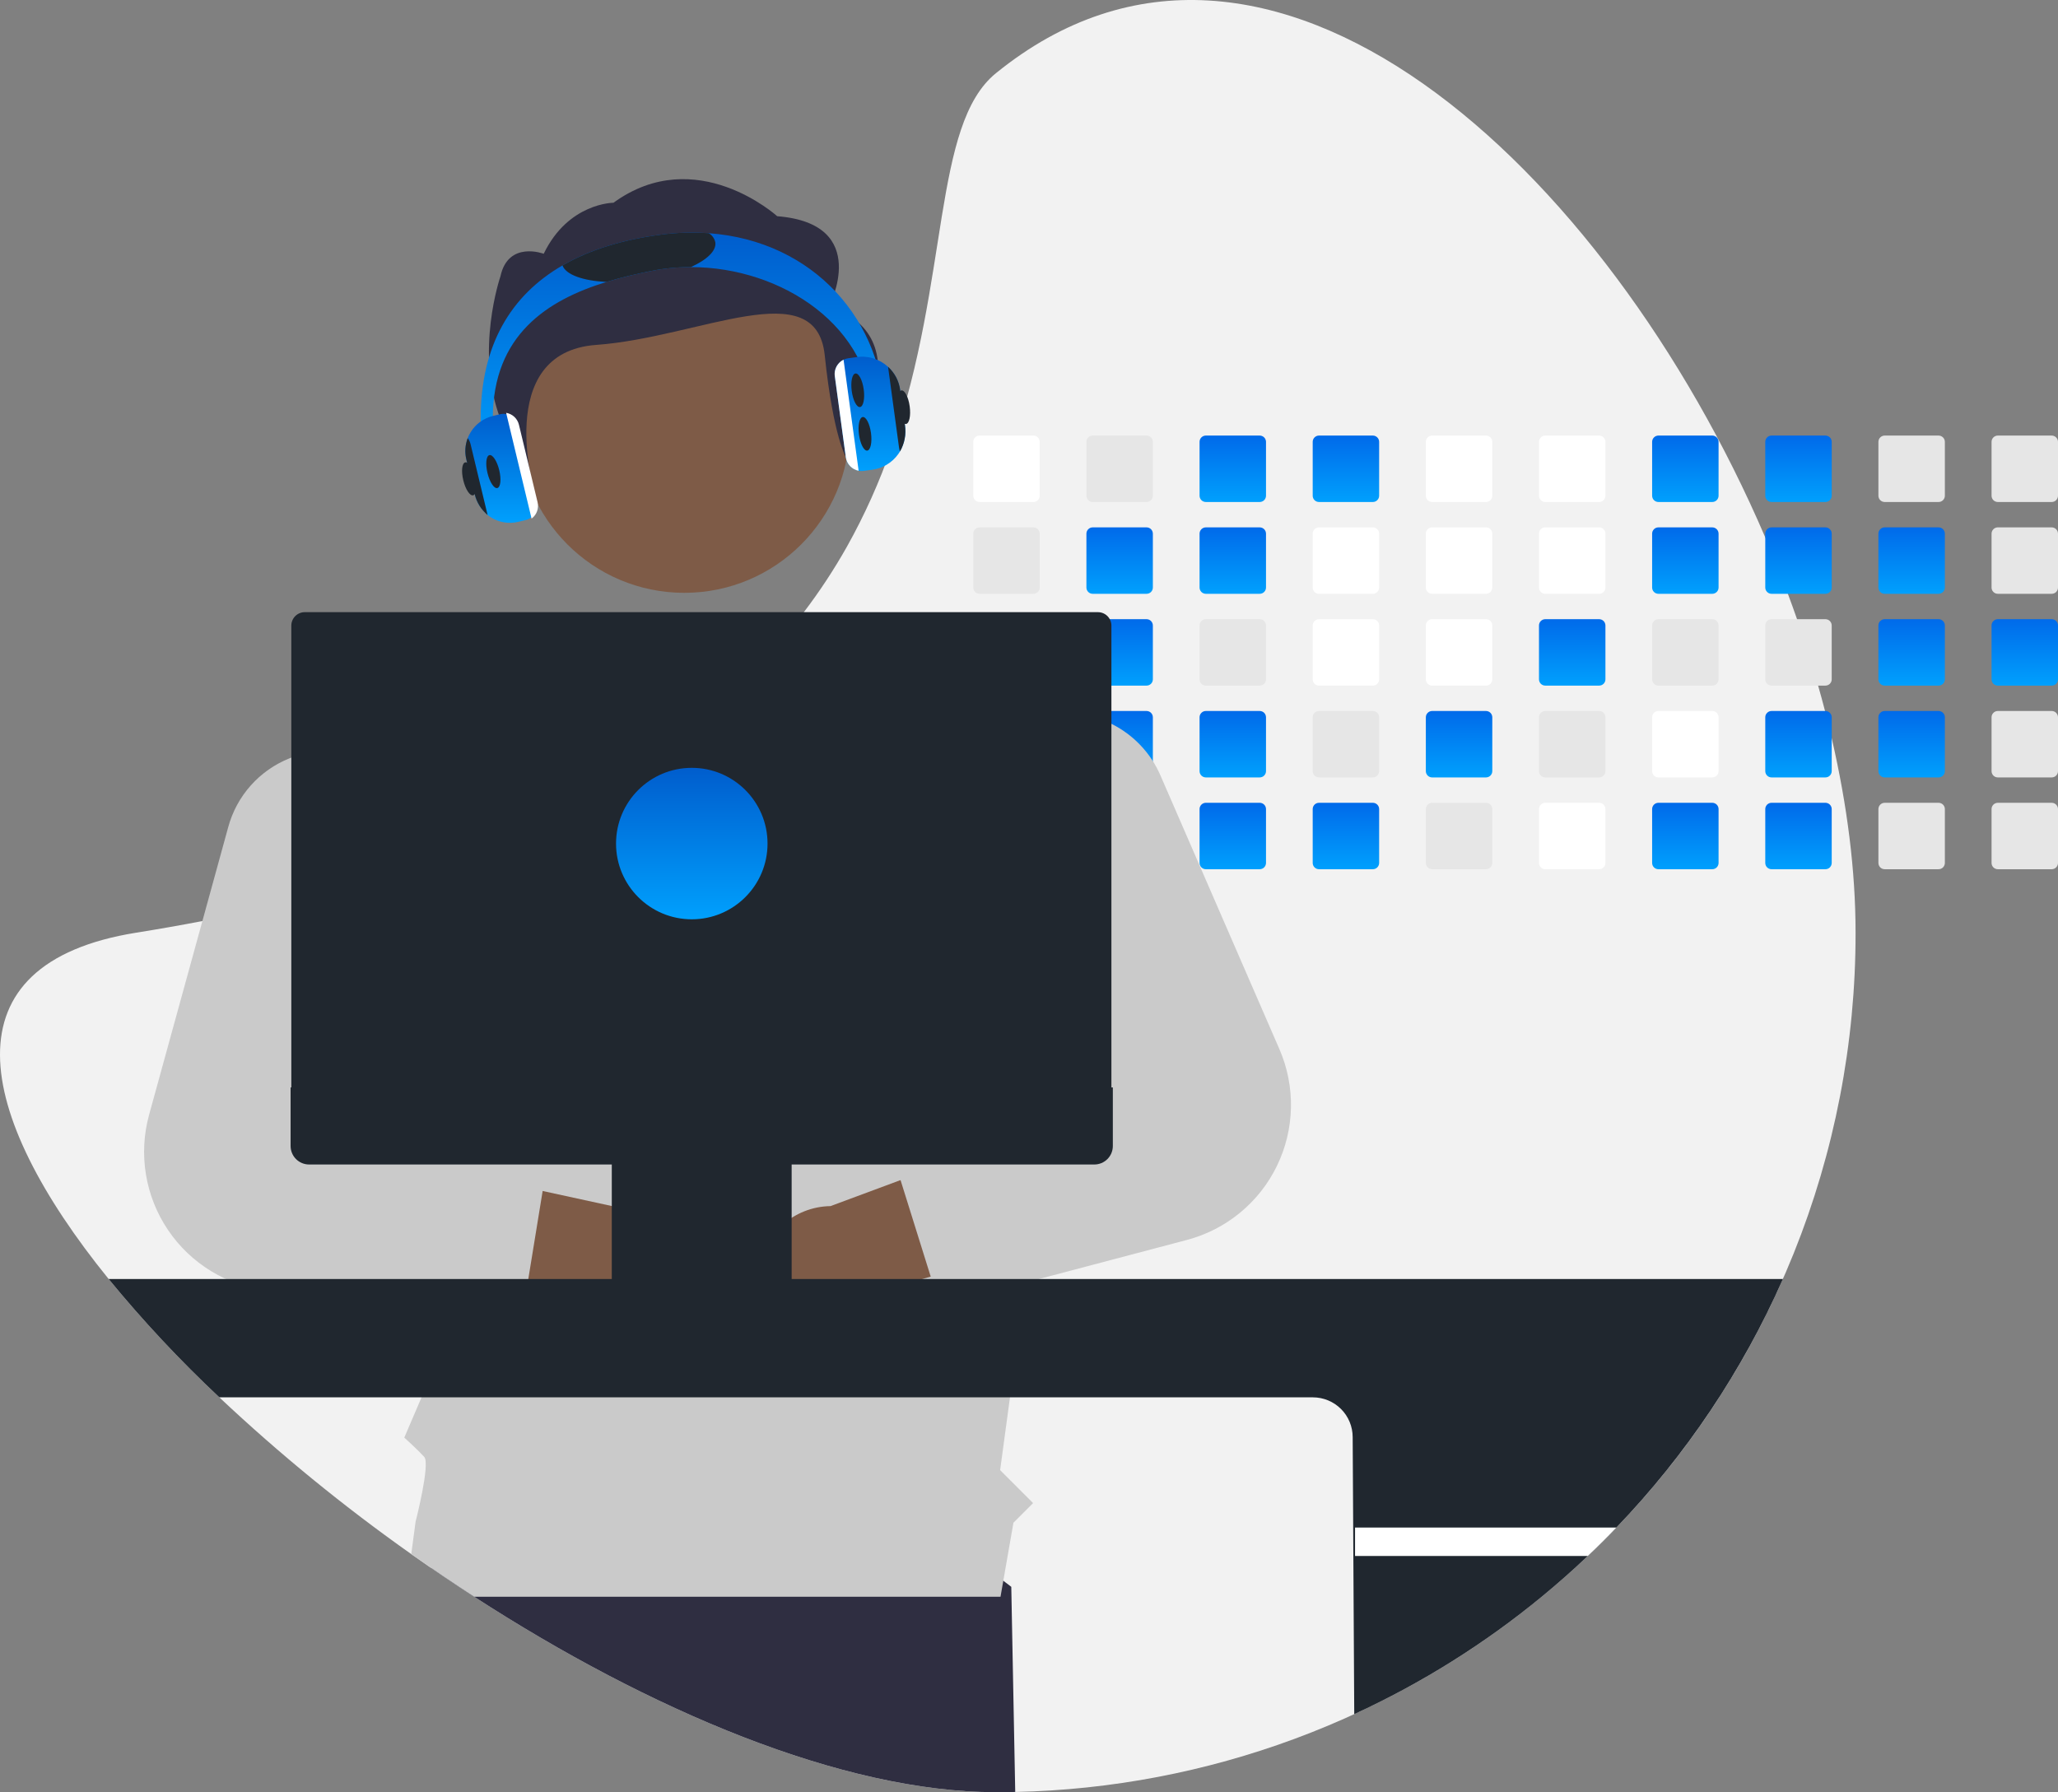 <svg width="395" height="344" viewBox="0 0 395 344" fill="none" xmlns="http://www.w3.org/2000/svg">
<rect x="0" y="0" width="395" height="344" fill="#808080" stroke="none"/>
<g clip-path="url(#clip0_640_18)">
<path d="M356.147 179.023C356.199 221.589 339.743 262.518 310.24 293.205C308.461 295.067 306.635 296.885 304.76 298.657C301.904 301.373 298.952 303.984 295.904 306.49C267.39 329.979 231.793 343.178 194.857 343.958C193.626 343.986 192.391 344 191.151 344C161.693 344 124.643 328.268 91.019 306.49C88.237 304.689 85.48 302.845 82.748 300.96C81.471 300.087 80.2 299.202 78.935 298.304C65.967 289.148 53.658 279.094 42.098 268.214C34.529 261.112 27.432 253.524 20.851 245.499C-4.984 213.635 -10.682 184.925 26.15 179.023C30.511 178.327 34.743 177.582 38.847 176.79C44.792 175.647 50.481 174.414 55.914 173.089C63.233 171.31 70.11 169.382 76.543 167.303C78.708 166.607 80.822 165.896 82.887 165.172C113.418 154.45 133.852 140.469 147.761 125.298C150.12 122.731 152.295 120.132 154.286 117.502C157.332 113.499 160.099 109.292 162.566 104.909C165.973 98.82 168.834 92.441 171.116 85.848L171.242 85.486C182.309 53.566 178.942 23.96 191.151 14.051C243.342 -28.311 308.318 32.016 338.815 103.159C340.353 106.743 341.799 110.35 343.153 113.978C343.761 115.598 344.348 117.222 344.913 118.849C346.399 123.088 347.748 127.338 348.958 131.6C349.423 133.225 349.865 134.848 350.286 136.471C350.737 138.221 351.169 139.967 351.568 141.713C354.536 154.496 356.147 167.103 356.147 179.023Z" fill="#F2F2F2"/>
<path d="M194.857 343.958C193.626 343.986 192.391 344 191.151 344C161.693 344 124.643 328.268 91.019 306.49C88.237 304.689 85.48 302.845 82.748 300.96L85.144 286.38L157.69 276.749L194.1 304.586L194.857 343.958Z" fill="#2F2E41"/>
<path d="M198.349 83.605H188.012C187.691 83.605 187.384 83.732 187.158 83.959C186.932 84.185 186.804 84.492 186.804 84.812V95.153C186.804 95.311 186.836 95.468 186.896 95.614C186.957 95.76 187.046 95.893 187.158 96.005C187.271 96.117 187.404 96.205 187.55 96.265C187.696 96.326 187.853 96.356 188.012 96.356H198.349C198.669 96.356 198.975 96.23 199.202 96.004C199.428 95.779 199.556 95.473 199.557 95.153V84.812C199.556 84.492 199.428 84.186 199.202 83.96C198.976 83.733 198.669 83.606 198.349 83.605Z" fill="white"/>
<path d="M198.349 101.227H188.012C187.691 101.227 187.384 101.354 187.158 101.581C186.932 101.807 186.804 102.114 186.804 102.434V112.775C186.804 112.933 186.836 113.09 186.896 113.236C186.957 113.382 187.046 113.515 187.158 113.627C187.271 113.739 187.404 113.827 187.55 113.887C187.696 113.947 187.853 113.978 188.012 113.978H198.349C198.669 113.978 198.975 113.851 199.202 113.626C199.428 113.401 199.556 113.095 199.557 112.775V102.434C199.556 102.114 199.428 101.808 199.202 101.581C198.976 101.355 198.669 101.228 198.349 101.227Z" fill="#E6E6E6"/>
<path d="M198.349 118.849H188.012C187.691 118.849 187.384 118.976 187.158 119.203C186.932 119.429 186.804 119.736 186.804 120.056V130.392C186.804 130.551 186.835 130.708 186.895 130.855C186.956 131.001 187.045 131.135 187.157 131.247C187.269 131.359 187.403 131.448 187.549 131.508C187.696 131.569 187.853 131.6 188.012 131.6H198.349C198.67 131.599 198.977 131.472 199.203 131.246C199.429 131.02 199.557 130.713 199.557 130.392V120.056C199.556 119.736 199.428 119.43 199.202 119.203C198.976 118.977 198.669 118.85 198.349 118.849Z" fill="#E6E6E6"/>
<path d="M199.538 137.464C199.487 137.186 199.34 136.935 199.123 136.753C198.906 136.572 198.632 136.472 198.349 136.471H188.012C187.691 136.471 187.384 136.598 187.158 136.824C186.932 137.051 186.804 137.358 186.804 137.678V148.014C186.804 148.173 186.835 148.33 186.895 148.477C186.956 148.623 187.045 148.756 187.157 148.869C187.269 148.981 187.403 149.07 187.549 149.13C187.696 149.191 187.853 149.222 188.012 149.222H198.349C198.67 149.221 198.977 149.094 199.203 148.868C199.429 148.641 199.557 148.334 199.557 148.014V137.678C199.558 137.606 199.552 137.535 199.538 137.464Z" fill="#E6E6E6"/>
<path d="M198.818 154.185C198.67 154.124 198.51 154.092 198.349 154.092H188.012C187.853 154.092 187.696 154.123 187.549 154.184C187.403 154.244 187.269 154.333 187.157 154.445C187.045 154.558 186.956 154.691 186.895 154.837C186.835 154.984 186.804 155.141 186.804 155.3V165.636C186.803 165.795 186.834 165.952 186.895 166.099C186.955 166.246 187.044 166.379 187.156 166.491C187.268 166.604 187.402 166.693 187.549 166.753C187.695 166.813 187.853 166.844 188.012 166.843H198.349C198.67 166.843 198.977 166.716 199.203 166.49C199.429 166.263 199.557 165.956 199.557 165.636V155.3C199.556 155.062 199.486 154.83 199.355 154.632C199.224 154.434 199.037 154.279 198.818 154.185Z" fill="#E6E6E6"/>
<path d="M220.065 83.605H209.727C209.407 83.605 209.1 83.732 208.874 83.959C208.647 84.185 208.52 84.492 208.52 84.812V95.153C208.52 95.311 208.552 95.468 208.612 95.614C208.673 95.76 208.762 95.893 208.874 96.005C208.986 96.117 209.12 96.205 209.266 96.265C209.412 96.326 209.569 96.356 209.727 96.356H220.065C220.385 96.356 220.691 96.23 220.918 96.004C221.144 95.779 221.272 95.473 221.273 95.153V84.812C221.272 84.492 221.144 84.186 220.918 83.96C220.692 83.733 220.385 83.606 220.065 83.605Z" fill="#E6E6E6"/>
<path d="M220.065 101.227H209.727C209.407 101.227 209.1 101.354 208.874 101.581C208.647 101.807 208.52 102.114 208.52 102.434V112.775C208.52 112.933 208.552 113.09 208.612 113.236C208.673 113.382 208.762 113.515 208.874 113.627C208.986 113.739 209.12 113.827 209.266 113.887C209.412 113.947 209.569 113.978 209.727 113.978H220.065C220.385 113.978 220.691 113.851 220.918 113.626C221.144 113.401 221.272 113.095 221.273 112.775V102.434C221.272 102.114 221.144 101.808 220.918 101.581C220.692 101.355 220.385 101.228 220.065 101.227Z" fill="url(#paint0_linear_640_18)"/>
<path d="M220.065 118.849H209.727C209.407 118.849 209.1 118.976 208.874 119.203C208.647 119.429 208.52 119.736 208.52 120.056V130.392C208.52 130.551 208.551 130.708 208.611 130.855C208.672 131.001 208.761 131.135 208.873 131.247C208.985 131.359 209.118 131.448 209.265 131.508C209.412 131.569 209.569 131.6 209.727 131.6H220.065C220.385 131.599 220.692 131.472 220.919 131.246C221.145 131.02 221.273 130.713 221.273 130.392V120.056C221.272 119.736 221.144 119.43 220.918 119.203C220.692 118.977 220.385 118.85 220.065 118.849Z" fill="url(#paint1_linear_640_18)"/>
<path d="M220.065 136.471H209.727C209.474 136.471 209.228 136.551 209.023 136.699C208.817 136.848 208.664 137.057 208.585 137.297C208.542 137.419 208.52 137.548 208.52 137.678V148.014C208.52 148.173 208.551 148.33 208.611 148.477C208.672 148.623 208.761 148.756 208.873 148.869C208.985 148.981 209.118 149.07 209.265 149.13C209.412 149.191 209.569 149.222 209.727 149.222H220.065C220.385 149.221 220.692 149.094 220.919 148.868C221.145 148.641 221.273 148.334 221.273 148.014V137.678C221.272 137.358 221.144 137.051 220.918 136.825C220.692 136.599 220.385 136.472 220.065 136.471Z" fill="url(#paint2_linear_640_18)"/>
<path d="M220.065 154.092H209.727C209.569 154.092 209.412 154.123 209.265 154.184C209.118 154.244 208.985 154.333 208.873 154.445C208.761 154.558 208.672 154.691 208.611 154.837C208.551 154.984 208.52 155.141 208.52 155.3V165.636C208.52 165.795 208.551 165.952 208.611 166.098C208.672 166.245 208.761 166.378 208.873 166.49C208.985 166.603 209.118 166.692 209.265 166.752C209.412 166.813 209.569 166.844 209.727 166.843H220.065C220.385 166.843 220.692 166.716 220.919 166.49C221.145 166.263 221.273 165.956 221.273 165.636V155.3C221.273 154.98 221.145 154.673 220.919 154.446C220.692 154.22 220.385 154.093 220.065 154.092Z" fill="#E6E6E6"/>
<path d="M241.781 83.605H231.443C231.123 83.605 230.816 83.732 230.59 83.959C230.363 84.185 230.236 84.492 230.236 84.812V95.153C230.236 95.311 230.267 95.468 230.328 95.614C230.389 95.76 230.478 95.893 230.59 96.005C230.702 96.117 230.835 96.205 230.982 96.265C231.128 96.326 231.285 96.356 231.443 96.356H241.781C242.101 96.356 242.407 96.23 242.633 96.004C242.86 95.779 242.987 95.473 242.989 95.153V84.812C242.988 84.492 242.86 84.186 242.634 83.96C242.408 83.733 242.101 83.606 241.781 83.605Z" fill="url(#paint3_linear_640_18)"/>
<path d="M241.781 101.227H231.443C231.123 101.227 230.816 101.354 230.59 101.581C230.363 101.807 230.236 102.114 230.236 102.434V112.775C230.236 112.933 230.267 113.09 230.328 113.236C230.389 113.382 230.478 113.515 230.59 113.627C230.702 113.739 230.835 113.827 230.982 113.887C231.128 113.947 231.285 113.978 231.443 113.978H241.781C242.101 113.978 242.407 113.851 242.633 113.626C242.86 113.401 242.987 113.095 242.989 112.775V102.434C242.988 102.114 242.86 101.808 242.634 101.581C242.408 101.355 242.101 101.228 241.781 101.227Z" fill="url(#paint4_linear_640_18)"/>
<path d="M241.781 118.849H231.443C231.123 118.849 230.816 118.976 230.59 119.203C230.363 119.429 230.236 119.736 230.236 120.056V130.392C230.236 130.551 230.267 130.708 230.327 130.855C230.388 131.001 230.477 131.135 230.589 131.247C230.701 131.359 230.834 131.448 230.981 131.508C231.127 131.569 231.285 131.6 231.443 131.6H241.781C242.101 131.599 242.408 131.472 242.635 131.246C242.861 131.02 242.988 130.713 242.989 130.392V120.056C242.988 119.736 242.86 119.43 242.634 119.203C242.408 118.977 242.101 118.85 241.781 118.849Z" fill="#E6E6E6"/>
<path d="M241.781 136.471H231.443C231.123 136.471 230.816 136.598 230.59 136.824C230.363 137.051 230.236 137.358 230.236 137.678V148.014C230.236 148.173 230.267 148.33 230.327 148.477C230.388 148.623 230.477 148.756 230.589 148.869C230.701 148.981 230.834 149.07 230.981 149.13C231.127 149.191 231.285 149.222 231.443 149.222H241.781C242.101 149.221 242.408 149.094 242.635 148.868C242.861 148.641 242.988 148.334 242.989 148.014V137.678C242.988 137.358 242.86 137.051 242.634 136.825C242.408 136.599 242.101 136.472 241.781 136.471Z" fill="url(#paint5_linear_640_18)"/>
<path d="M241.781 154.092H231.443C231.285 154.092 231.127 154.123 230.981 154.184C230.834 154.244 230.701 154.333 230.589 154.445C230.477 154.558 230.388 154.691 230.327 154.837C230.267 154.984 230.236 155.141 230.236 155.3V165.636C230.236 165.795 230.267 165.952 230.327 166.098C230.388 166.245 230.477 166.378 230.589 166.49C230.701 166.603 230.834 166.692 230.981 166.752C231.127 166.813 231.285 166.844 231.443 166.843H241.781C242.101 166.843 242.408 166.716 242.635 166.49C242.861 166.263 242.988 165.956 242.989 165.636V155.3C242.988 154.98 242.861 154.673 242.635 154.446C242.408 154.22 242.101 154.093 241.781 154.092Z" fill="url(#paint6_linear_640_18)"/>
<path d="M263.497 83.605H253.159C252.839 83.605 252.532 83.732 252.305 83.959C252.079 84.185 251.952 84.492 251.952 84.812V95.153C251.952 95.311 251.983 95.468 252.044 95.614C252.105 95.76 252.194 95.893 252.306 96.005C252.418 96.117 252.551 96.205 252.698 96.265C252.844 96.326 253.001 96.356 253.159 96.356H263.497C263.816 96.356 264.123 96.23 264.349 96.004C264.576 95.779 264.703 95.473 264.704 95.153V84.812C264.703 84.492 264.576 84.186 264.35 83.96C264.123 83.733 263.817 83.606 263.497 83.605Z" fill="url(#paint7_linear_640_18)"/>
<path d="M263.497 101.227H253.159C252.839 101.227 252.532 101.354 252.305 101.581C252.079 101.807 251.952 102.114 251.952 102.434V112.775C251.952 112.933 251.983 113.09 252.044 113.236C252.105 113.382 252.194 113.515 252.306 113.627C252.418 113.738 252.551 113.827 252.698 113.887C252.844 113.947 253.001 113.978 253.159 113.978H263.497C263.816 113.978 264.123 113.851 264.349 113.626C264.576 113.401 264.703 113.095 264.704 112.775V102.434C264.704 102.114 264.576 101.808 264.35 101.581C264.123 101.355 263.817 101.228 263.497 101.227Z" fill="white"/>
<path d="M263.497 118.849H253.159C252.839 118.849 252.532 118.976 252.305 119.203C252.079 119.429 251.952 119.736 251.952 120.056V130.392C251.951 130.551 251.982 130.708 252.043 130.855C252.104 131.001 252.192 131.135 252.305 131.247C252.417 131.359 252.55 131.448 252.697 131.508C252.843 131.569 253 131.6 253.159 131.6H263.497C263.817 131.599 264.124 131.472 264.351 131.246C264.577 131.02 264.704 130.713 264.704 130.392V120.056C264.704 119.736 264.576 119.43 264.35 119.203C264.123 118.977 263.817 118.85 263.497 118.849Z" fill="white"/>
<path d="M263.497 136.471H253.159C252.839 136.471 252.532 136.598 252.305 136.824C252.079 137.051 251.952 137.358 251.952 137.678V148.014C251.951 148.173 251.982 148.33 252.043 148.477C252.104 148.623 252.192 148.756 252.305 148.869C252.417 148.981 252.55 149.07 252.697 149.13C252.843 149.191 253 149.222 253.159 149.222H263.497C263.817 149.221 264.124 149.094 264.351 148.868C264.577 148.641 264.704 148.334 264.704 148.014V137.678C264.704 137.358 264.576 137.051 264.35 136.825C264.123 136.599 263.817 136.472 263.497 136.471Z" fill="#E6E6E6"/>
<path d="M263.497 154.092H253.159C253 154.092 252.843 154.123 252.697 154.184C252.55 154.244 252.417 154.333 252.305 154.445C252.192 154.558 252.104 154.691 252.043 154.837C251.982 154.984 251.951 155.141 251.952 155.3V165.636C251.951 165.795 251.982 165.952 252.043 166.098C252.104 166.245 252.192 166.378 252.305 166.49C252.417 166.603 252.55 166.692 252.697 166.752C252.843 166.813 253 166.844 253.159 166.843H263.497C263.817 166.843 264.124 166.716 264.351 166.49C264.577 166.263 264.704 165.956 264.704 165.636V155.3C264.704 154.98 264.577 154.673 264.351 154.446C264.124 154.22 263.817 154.093 263.497 154.092Z" fill="url(#paint8_linear_640_18)"/>
<path d="M285.213 83.605H274.871C274.551 83.606 274.245 83.734 274.02 83.96C273.794 84.186 273.668 84.493 273.668 84.812V95.153C273.668 95.472 273.795 95.778 274.02 96.004C274.246 96.229 274.552 96.356 274.871 96.356H285.213C285.533 96.356 285.839 96.23 286.066 96.004C286.292 95.779 286.42 95.473 286.421 95.153V84.812C286.42 84.492 286.292 84.186 286.066 83.96C285.84 83.733 285.533 83.606 285.213 83.605Z" fill="white"/>
<path d="M285.213 101.227H274.871C274.551 101.228 274.245 101.356 274.02 101.582C273.794 101.808 273.668 102.115 273.668 102.434V112.775C273.668 113.094 273.795 113.4 274.02 113.625C274.246 113.851 274.552 113.978 274.871 113.978H285.213C285.533 113.978 285.839 113.851 286.066 113.626C286.292 113.401 286.42 113.095 286.421 112.775V102.434C286.42 102.114 286.292 101.808 286.066 101.581C285.84 101.355 285.533 101.228 285.213 101.227Z" fill="white"/>
<path d="M285.213 118.849H274.871C274.551 118.85 274.245 118.978 274.02 119.204C273.794 119.43 273.668 119.737 273.668 120.056V130.392C273.668 130.551 273.698 130.707 273.759 130.854C273.819 131 273.907 131.133 274.019 131.245C274.131 131.358 274.263 131.447 274.41 131.507C274.556 131.568 274.713 131.599 274.871 131.6H285.213C285.533 131.599 285.841 131.472 286.067 131.246C286.293 131.02 286.421 130.713 286.421 130.392V120.056C286.42 119.736 286.292 119.43 286.066 119.203C285.84 118.977 285.533 118.85 285.213 118.849Z" fill="white"/>
<path d="M285.213 136.471H274.871C274.551 136.472 274.245 136.599 274.02 136.826C273.794 137.052 273.668 137.358 273.668 137.678V148.014C273.668 148.173 273.698 148.329 273.759 148.476C273.819 148.622 273.907 148.755 274.019 148.867C274.131 148.979 274.263 149.068 274.41 149.129C274.556 149.19 274.713 149.221 274.871 149.222H285.213C285.533 149.221 285.841 149.094 286.067 148.868C286.293 148.641 286.421 148.334 286.421 148.014V137.678C286.42 137.358 286.292 137.051 286.066 136.825C285.84 136.599 285.533 136.472 285.213 136.471Z" fill="url(#paint9_linear_640_18)"/>
<path d="M285.213 154.092H274.871C274.713 154.093 274.556 154.124 274.41 154.185C274.263 154.246 274.131 154.335 274.019 154.447C273.907 154.559 273.819 154.692 273.759 154.838C273.698 154.985 273.668 155.141 273.668 155.3V165.636C273.668 165.794 273.698 165.951 273.759 166.098C273.819 166.244 273.907 166.377 274.019 166.489C274.131 166.601 274.263 166.69 274.41 166.751C274.556 166.812 274.713 166.843 274.871 166.843H285.213C285.533 166.843 285.841 166.716 286.067 166.49C286.293 166.263 286.421 165.956 286.421 165.636V155.3C286.421 154.98 286.293 154.673 286.067 154.446C285.841 154.22 285.533 154.093 285.213 154.092Z" fill="#E6E6E6"/>
<path d="M306.929 83.605H296.587C296.267 83.606 295.961 83.734 295.736 83.96C295.51 84.186 295.384 84.493 295.384 84.812V95.153C295.384 95.472 295.511 95.778 295.736 96.004C295.962 96.229 296.268 96.356 296.587 96.356H306.929C307.249 96.356 307.555 96.23 307.781 96.004C308.008 95.779 308.135 95.473 308.137 95.153V84.812C308.136 84.492 308.008 84.186 307.782 83.96C307.556 83.734 307.249 83.606 306.929 83.605Z" fill="white"/>
<path d="M306.929 101.227H296.587C296.267 101.228 295.961 101.356 295.736 101.582C295.51 101.808 295.384 102.115 295.384 102.434V112.775C295.384 113.094 295.511 113.4 295.736 113.625C295.962 113.851 296.268 113.978 296.587 113.978H306.929C307.249 113.978 307.555 113.851 307.781 113.626C308.008 113.4 308.135 113.095 308.137 112.775V102.434C308.136 102.114 308.008 101.808 307.782 101.582C307.556 101.355 307.249 101.228 306.929 101.227Z" fill="white"/>
<path d="M306.929 118.849H296.587C296.267 118.85 295.961 118.978 295.736 119.204C295.51 119.43 295.384 119.737 295.384 120.056V130.392C295.383 130.551 295.414 130.707 295.474 130.854C295.535 131 295.623 131.133 295.735 131.245C295.847 131.358 295.979 131.447 296.125 131.507C296.272 131.568 296.428 131.599 296.587 131.6H306.929C307.249 131.599 307.556 131.472 307.783 131.246C308.009 131.019 308.136 130.713 308.137 130.392V120.056C308.136 119.736 308.008 119.43 307.782 119.203C307.556 118.977 307.249 118.85 306.929 118.849Z" fill="url(#paint10_linear_640_18)"/>
<path d="M306.929 136.471H296.587C296.267 136.472 295.961 136.599 295.736 136.826C295.51 137.052 295.384 137.358 295.384 137.678V148.014C295.383 148.173 295.414 148.329 295.474 148.476C295.535 148.622 295.623 148.755 295.735 148.867C295.847 148.979 295.979 149.068 296.125 149.129C296.272 149.19 296.428 149.221 296.587 149.222H306.929C307.249 149.221 307.556 149.094 307.783 148.868C308.009 148.641 308.136 148.334 308.137 148.014V137.678C308.136 137.358 308.008 137.051 307.782 136.825C307.556 136.599 307.249 136.472 306.929 136.471Z" fill="#E6E6E6"/>
<path d="M306.929 154.092H296.587C296.428 154.093 296.272 154.124 296.125 154.185C295.979 154.246 295.847 154.335 295.735 154.447C295.623 154.559 295.535 154.692 295.474 154.838C295.414 154.985 295.383 155.141 295.384 155.3V165.636C295.383 165.794 295.414 165.951 295.474 166.098C295.535 166.244 295.623 166.377 295.735 166.489C295.847 166.601 295.979 166.69 296.125 166.751C296.272 166.812 296.428 166.843 296.587 166.843H306.929C307.249 166.843 307.556 166.716 307.783 166.49C308.009 166.263 308.136 165.956 308.137 165.636V155.3C308.136 154.98 308.009 154.673 307.783 154.446C307.556 154.22 307.249 154.093 306.929 154.092Z" fill="white"/>
<path d="M328.645 83.605H318.302C317.983 83.606 317.677 83.734 317.452 83.96C317.226 84.186 317.1 84.493 317.1 84.812V95.153C317.1 95.472 317.226 95.778 317.452 96.004C317.678 96.229 317.983 96.356 318.302 96.356H328.645C328.964 96.356 329.271 96.23 329.497 96.004C329.724 95.779 329.851 95.473 329.852 95.153V84.812C329.851 84.492 329.724 84.186 329.498 83.96C329.271 83.734 328.965 83.606 328.645 83.605Z" fill="url(#paint11_linear_640_18)"/>
<path d="M328.645 101.227H318.302C317.983 101.228 317.677 101.356 317.451 101.582C317.226 101.808 317.099 102.115 317.1 102.434V112.775C317.1 113.094 317.226 113.4 317.452 113.625C317.678 113.851 317.983 113.978 318.302 113.978H328.645C328.964 113.978 329.271 113.851 329.497 113.626C329.724 113.4 329.851 113.095 329.852 112.775V102.434C329.851 102.114 329.724 101.808 329.498 101.582C329.271 101.355 328.965 101.228 328.645 101.227Z" fill="url(#paint12_linear_640_18)"/>
<path d="M328.645 118.849H318.302C317.983 118.85 317.677 118.978 317.451 119.204C317.226 119.43 317.099 119.737 317.1 120.056V130.392C317.099 130.551 317.13 130.707 317.19 130.854C317.25 131 317.339 131.133 317.451 131.245C317.562 131.358 317.695 131.447 317.841 131.507C317.987 131.568 318.144 131.599 318.302 131.6H328.645C328.965 131.599 329.272 131.472 329.499 131.246C329.725 131.019 329.852 130.713 329.852 130.392V120.056C329.851 119.736 329.724 119.43 329.498 119.203C329.271 118.977 328.965 118.85 328.645 118.849Z" fill="#E6E6E6"/>
<path d="M328.645 136.471H318.302C317.983 136.472 317.677 136.599 317.452 136.826C317.226 137.052 317.1 137.358 317.1 137.678V148.014C317.099 148.173 317.13 148.329 317.19 148.476C317.25 148.622 317.339 148.755 317.451 148.867C317.562 148.979 317.695 149.068 317.841 149.129C317.987 149.19 318.144 149.221 318.302 149.222H328.645C328.965 149.221 329.272 149.094 329.499 148.868C329.725 148.641 329.852 148.334 329.852 148.014V137.678C329.851 137.358 329.724 137.051 329.498 136.825C329.271 136.599 328.965 136.472 328.645 136.471Z" fill="white"/>
<path d="M328.645 154.092H318.302C318.144 154.093 317.987 154.124 317.841 154.185C317.695 154.246 317.562 154.335 317.451 154.447C317.339 154.559 317.25 154.692 317.19 154.838C317.13 154.985 317.099 155.141 317.1 155.3V165.636C317.099 165.794 317.13 165.951 317.19 166.098C317.25 166.244 317.339 166.377 317.451 166.489C317.562 166.601 317.695 166.69 317.841 166.751C317.987 166.812 318.144 166.843 318.302 166.843H328.645C328.965 166.843 329.272 166.716 329.499 166.49C329.725 166.263 329.852 165.956 329.852 165.636V155.3C329.852 154.98 329.725 154.673 329.499 154.446C329.272 154.22 328.965 154.093 328.645 154.092Z" fill="url(#paint13_linear_640_18)"/>
<path d="M350.361 83.605H340.018C339.699 83.606 339.393 83.734 339.167 83.96C338.942 84.186 338.815 84.493 338.815 84.812V95.153C338.815 95.472 338.942 95.778 339.168 96.004C339.393 96.229 339.699 96.356 340.018 96.356H350.361C350.68 96.356 350.987 96.23 351.213 96.004C351.439 95.779 351.567 95.473 351.568 95.153V84.812C351.567 84.492 351.44 84.186 351.213 83.96C350.987 83.734 350.681 83.606 350.361 83.605Z" fill="url(#paint14_linear_640_18)"/>
<path d="M350.361 101.227H340.018C339.699 101.228 339.393 101.356 339.167 101.582C338.942 101.808 338.815 102.115 338.815 102.434V112.775C338.815 113.094 338.942 113.4 339.168 113.625C339.393 113.851 339.699 113.978 340.018 113.978H350.361C350.68 113.978 350.987 113.851 351.213 113.626C351.439 113.4 351.567 113.095 351.568 112.775V102.434C351.567 102.114 351.44 101.808 351.213 101.582C350.987 101.355 350.681 101.228 350.361 101.227Z" fill="url(#paint15_linear_640_18)"/>
<path d="M350.361 118.849H340.018C339.699 118.85 339.393 118.978 339.167 119.204C338.942 119.43 338.815 119.737 338.815 120.056V130.392C338.815 130.551 338.846 130.707 338.906 130.854C338.966 131 339.055 131.133 339.166 131.245C339.278 131.358 339.411 131.447 339.557 131.507C339.703 131.568 339.86 131.599 340.018 131.6H350.361C350.681 131.599 350.988 131.472 351.214 131.246C351.441 131.019 351.568 130.713 351.568 130.392V120.056C351.567 119.736 351.44 119.43 351.214 119.203C350.987 118.977 350.681 118.85 350.361 118.849Z" fill="#E6E6E6"/>
<path d="M350.361 136.471H340.018C339.699 136.472 339.393 136.599 339.167 136.826C338.942 137.052 338.815 137.358 338.815 137.678V148.014C338.815 148.173 338.846 148.329 338.906 148.476C338.966 148.622 339.055 148.755 339.166 148.867C339.278 148.979 339.411 149.068 339.557 149.129C339.703 149.19 339.86 149.221 340.018 149.222H350.361C350.681 149.221 350.988 149.094 351.214 148.868C351.441 148.641 351.568 148.334 351.568 148.014V137.678C351.567 137.358 351.44 137.051 351.213 136.825C350.987 136.599 350.681 136.472 350.361 136.471Z" fill="url(#paint16_linear_640_18)"/>
<path d="M350.361 154.092H340.018C339.86 154.093 339.703 154.124 339.557 154.185C339.411 154.246 339.278 154.335 339.166 154.447C339.055 154.559 338.966 154.692 338.906 154.838C338.846 154.985 338.815 155.141 338.815 155.3V165.636C338.815 165.794 338.846 165.951 338.906 166.098C338.966 166.244 339.055 166.377 339.166 166.489C339.278 166.601 339.411 166.69 339.557 166.751C339.703 166.812 339.86 166.843 340.018 166.843H350.361C350.681 166.843 350.988 166.716 351.214 166.49C351.441 166.263 351.568 165.956 351.568 165.636V155.3C351.568 154.98 351.441 154.673 351.214 154.446C350.988 154.22 350.681 154.093 350.361 154.092Z" fill="url(#paint17_linear_640_18)"/>
<path d="M372.077 83.605H361.734C361.415 83.606 361.109 83.734 360.883 83.96C360.658 84.186 360.531 84.493 360.531 84.812V95.153C360.531 95.472 360.658 95.778 360.884 96.004C361.109 96.229 361.415 96.356 361.734 96.356H372.077C372.396 96.356 372.702 96.23 372.929 96.004C373.155 95.779 373.283 95.473 373.284 95.153V84.812C373.283 84.492 373.156 84.186 372.929 83.96C372.703 83.734 372.396 83.606 372.077 83.605Z" fill="#E6E6E6"/>
<path d="M372.077 101.227H361.734C361.415 101.228 361.109 101.356 360.883 101.582C360.658 101.808 360.531 102.115 360.531 102.434V112.775C360.531 113.094 360.658 113.4 360.884 113.625C361.109 113.851 361.415 113.978 361.734 113.978H372.077C372.396 113.978 372.702 113.851 372.929 113.626C373.155 113.4 373.283 113.095 373.284 112.775V102.434C373.283 102.114 373.156 101.808 372.929 101.582C372.703 101.355 372.396 101.228 372.077 101.227Z" fill="url(#paint18_linear_640_18)"/>
<path d="M372.077 118.849H361.734C361.415 118.85 361.109 118.978 360.883 119.204C360.658 119.43 360.531 119.737 360.531 120.056V130.392C360.531 130.551 360.562 130.707 360.622 130.854C360.682 131 360.771 131.133 360.882 131.245C360.994 131.358 361.127 131.447 361.273 131.507C361.419 131.568 361.576 131.599 361.734 131.6H372.077C372.397 131.599 372.704 131.472 372.93 131.246C373.157 131.019 373.284 130.713 373.284 130.392V120.056C373.283 119.736 373.156 119.43 372.929 119.203C372.703 118.977 372.396 118.85 372.077 118.849Z" fill="url(#paint19_linear_640_18)"/>
<path d="M372.077 136.471H361.734C361.415 136.472 361.109 136.599 360.883 136.826C360.658 137.052 360.531 137.358 360.531 137.678V148.014C360.531 148.173 360.562 148.329 360.622 148.476C360.682 148.622 360.771 148.755 360.882 148.867C360.994 148.979 361.127 149.068 361.273 149.129C361.419 149.19 361.576 149.221 361.734 149.222H372.077C372.397 149.221 372.704 149.094 372.93 148.868C373.157 148.641 373.284 148.334 373.284 148.014V137.678C373.283 137.358 373.156 137.051 372.929 136.825C372.703 136.599 372.396 136.472 372.077 136.471Z" fill="url(#paint20_linear_640_18)"/>
<path d="M372.077 154.092H361.734C361.576 154.093 361.419 154.124 361.273 154.185C361.127 154.246 360.994 154.335 360.882 154.447C360.771 154.559 360.682 154.692 360.622 154.838C360.562 154.985 360.531 155.141 360.531 155.3V165.636C360.531 165.794 360.562 165.951 360.622 166.098C360.682 166.244 360.771 166.377 360.882 166.489C360.994 166.601 361.127 166.69 361.273 166.751C361.419 166.812 361.576 166.843 361.734 166.843H372.077C372.397 166.843 372.704 166.716 372.93 166.49C373.157 166.263 373.284 165.956 373.284 165.636V155.3C373.284 154.98 373.157 154.673 372.93 154.446C372.704 154.22 372.397 154.093 372.077 154.092Z" fill="#E6E6E6"/>
<path d="M393.792 83.605H383.45C383.13 83.606 382.824 83.734 382.599 83.96C382.374 84.186 382.247 84.493 382.247 84.812V95.153C382.247 95.472 382.374 95.778 382.599 96.004C382.825 96.229 383.131 96.356 383.45 96.356H393.792C394.112 96.356 394.418 96.23 394.645 96.004C394.871 95.779 394.999 95.473 395 95.153V84.812C394.999 84.492 394.871 84.186 394.645 83.96C394.419 83.734 394.112 83.606 393.792 83.605Z" fill="#E6E6E6"/>
<path d="M393.792 101.227H383.45C383.13 101.228 382.824 101.356 382.599 101.582C382.374 101.808 382.247 102.115 382.247 102.434V112.775C382.247 113.094 382.374 113.4 382.599 113.625C382.825 113.851 383.131 113.978 383.45 113.978H393.792C394.112 113.978 394.418 113.851 394.645 113.626C394.871 113.4 394.999 113.095 395 112.775V102.434C394.999 102.114 394.871 101.808 394.645 101.582C394.419 101.355 394.112 101.228 393.792 101.227Z" fill="#E6E6E6"/>
<path d="M393.792 118.849H383.45C383.13 118.85 382.824 118.978 382.599 119.204C382.374 119.43 382.247 119.737 382.247 120.056V130.392C382.247 130.551 382.277 130.707 382.338 130.854C382.398 131 382.486 131.133 382.598 131.245C382.71 131.358 382.843 131.447 382.989 131.507C383.135 131.568 383.292 131.599 383.45 131.6H393.792C394.113 131.599 394.42 131.472 394.646 131.246C394.872 131.019 395 130.713 395 130.392V120.056C394.999 119.736 394.871 119.43 394.645 119.203C394.419 118.977 394.112 118.85 393.792 118.849Z" fill="url(#paint21_linear_640_18)"/>
<path d="M393.792 136.471H383.45C383.13 136.472 382.824 136.599 382.599 136.826C382.374 137.052 382.247 137.358 382.247 137.678V148.014C382.247 148.173 382.277 148.329 382.338 148.476C382.398 148.622 382.486 148.755 382.598 148.867C382.71 148.979 382.843 149.068 382.989 149.129C383.135 149.19 383.292 149.221 383.45 149.222H393.792C394.113 149.221 394.42 149.094 394.646 148.868C394.872 148.641 395 148.334 395 148.014V137.678C394.999 137.358 394.871 137.051 394.645 136.825C394.419 136.599 394.112 136.472 393.792 136.471Z" fill="#E6E6E6"/>
<path d="M393.792 154.092H383.45C383.292 154.093 383.135 154.124 382.989 154.185C382.843 154.246 382.71 154.335 382.598 154.447C382.486 154.559 382.398 154.692 382.338 154.838C382.277 154.985 382.247 155.141 382.247 155.3V165.636C382.247 165.794 382.277 165.951 382.338 166.098C382.398 166.244 382.486 166.377 382.598 166.489C382.71 166.601 382.843 166.69 382.989 166.751C383.135 166.812 383.292 166.843 383.45 166.843H393.792C394.113 166.843 394.42 166.716 394.646 166.49C394.872 166.263 395 165.956 395 165.636V155.3C395 154.98 394.872 154.673 394.646 154.446C394.42 154.22 394.113 154.093 393.792 154.092Z" fill="#E6E6E6"/>
<path d="M156.087 306.491H155.799L156.045 306.458L156.087 306.491Z" fill="#2F2E41"/>
<path d="M131.342 113.79C148.866 113.79 163.072 99.586 163.072 82.065C163.072 64.544 148.866 50.34 131.342 50.34C113.819 50.34 99.613 64.544 99.613 82.065C99.613 99.586 113.819 113.79 131.342 113.79Z" fill="#7E5B47"/>
<path d="M159.129 58.805C159.129 58.805 167.428 42.942 149.17 41.5C149.17 41.5 133.606 27.383 117.741 38.919C117.741 38.919 109.087 38.919 104.355 48.71C104.355 48.71 97.549 46.13 96.054 53.036C96.054 53.036 91.074 67.457 96.054 80.435C101.034 93.414 102.688 94.856 102.688 94.856C102.688 94.856 94.505 67.646 114.424 66.204C134.343 64.762 156.633 52.316 158.293 68.178C159.953 84.04 162.451 87.949 162.451 87.949C162.451 87.949 178.217 65.294 159.129 58.805Z" fill="#2F2E41"/>
<path d="M213.419 160.25L213.317 160.788L212.17 166.843L204.243 208.727L203.774 211.193L202.789 216.408L201.442 223.521L198.456 239.286L197.602 243.804L197.281 245.499L197.17 246.093L196.283 250.769L196.013 252.181L193.849 268.214L191.959 282.186L198.284 288.511L194.513 292.281L192.038 306.458L192.042 306.49H91.019C86.932 303.844 82.904 301.115 78.935 298.304L79.766 292.082C79.766 292.082 82.627 280.97 81.424 279.642C80.226 278.314 77.597 275.941 77.597 275.941L80.909 268.214L81.368 267.142L80.598 251.154L80.579 250.769L80.324 245.499L80.291 244.821L80.24 243.804L79.26 223.521L79.242 223.187L78.944 217.039L78.666 211.193L78.545 208.727L77.351 184.057L76.543 167.303L75.837 152.718L78.675 151.757L109.024 141.444L121.596 125.103L147.761 125.298L160.569 125.396L181.942 145.214L186.804 147.536L186.841 147.554L190.329 149.221L199.171 153.442L208.52 157.909L213.317 160.199L213.419 160.25Z" fill="#CACACA"/>
<path d="M124.977 258.896C123.06 259.638 121.003 259.952 118.952 259.814C116.9 259.675 114.904 259.089 113.103 258.096C111.303 257.103 109.742 255.728 108.531 254.066C107.319 252.405 106.487 250.498 106.093 248.48L56.605 241.46L73.809 222.003L118.165 231.653C121.599 231.215 125.075 232.051 127.933 234.004C130.791 235.957 132.834 238.891 133.674 242.249C134.513 245.607 134.092 249.156 132.489 252.224C130.886 255.292 128.214 257.666 124.977 258.896V258.896Z" fill="#7E5B47"/>
<path d="M102.913 223.521C101.996 222.359 100.698 221.558 99.248 221.26L78.944 217.039L76.859 216.607C75.647 216.354 74.502 215.848 73.5 215.123C72.497 214.397 71.659 213.468 71.04 212.396C70.398 211.27 70.01 210.018 69.902 208.727C69.805 207.553 69.946 206.372 70.315 205.254L77.351 184.057L81.916 170.303C82.47 168.644 82.796 166.918 82.887 165.172C83.141 160.339 81.646 155.577 78.675 151.757C76.063 148.399 72.44 145.971 68.341 144.83C64.242 143.69 59.885 143.898 55.914 145.423C55.798 145.465 55.677 145.511 55.561 145.558C52.713 146.695 50.168 148.479 48.128 150.768C46.088 153.058 44.609 155.79 43.807 158.75L38.847 176.79L28.616 213.979C27.592 217.705 27.385 221.608 28.009 225.422C28.634 229.235 30.075 232.869 32.234 236.073C34.394 239.278 37.22 241.979 40.52 243.99C43.819 246.002 47.515 247.277 51.353 247.728L80.597 251.154L94.13 252.742C95.695 252.93 97.274 252.522 98.551 251.599C99.828 250.675 100.711 249.305 101.022 247.76C101.044 247.676 101.061 247.591 101.073 247.505L101.399 245.499L104.153 228.606L104.18 228.434C104.324 227.572 104.285 226.689 104.067 225.843C103.848 224.997 103.455 224.206 102.913 223.521Z" fill="#CACACA"/>
<path d="M156.499 259.437C158.502 259.902 160.582 259.922 162.594 259.496C164.605 259.07 166.499 258.208 168.142 256.971C169.784 255.734 171.135 254.153 172.1 252.337C173.065 250.521 173.62 248.516 173.726 246.463L221.728 232.536L201.953 215.699L159.401 231.506C155.939 231.556 152.616 232.875 150.062 235.211C147.508 237.548 145.899 240.74 145.542 244.183C145.184 247.626 146.102 251.08 148.121 253.892C150.141 256.703 153.121 258.676 156.499 259.437V259.437Z" fill="#7E5B47"/>
<path d="M245.562 201.381L222.731 148.845C220.864 144.532 217.529 141.02 213.318 138.932C212.016 138.291 210.649 137.793 209.24 137.446C209.022 137.39 208.803 137.339 208.585 137.297C205.598 136.645 202.5 136.703 199.539 137.464C196.832 138.16 194.302 139.417 192.114 141.156C189.926 142.895 188.13 145.075 186.841 147.554C186.827 147.575 186.815 147.597 186.804 147.619C185.365 150.403 184.6 153.486 184.57 156.619C184.54 159.752 185.247 162.849 186.632 165.659L186.916 166.226L203.049 198.623C203.6 199.731 203.911 200.943 203.96 202.179C204.01 203.415 203.797 204.648 203.337 205.796C202.877 206.945 202.178 207.983 201.288 208.842C200.399 209.702 199.337 210.364 198.173 210.784L197.04 211.193L176.662 218.553C175.132 219.098 173.875 220.216 173.153 221.67C172.432 223.124 172.302 224.802 172.793 226.349L172.844 226.512L178.556 244.788C178.584 244.872 178.612 244.955 178.645 245.039C178.695 245.197 178.757 245.35 178.83 245.499C179.437 246.86 180.51 247.96 181.856 248.601C183.202 249.242 184.733 249.382 186.173 248.995L197.17 246.093L199.413 245.499L227.812 237.999C231.549 237.012 235.028 235.229 238.011 232.773C240.995 230.316 243.412 227.244 245.098 223.766C246.783 220.289 247.698 216.488 247.778 212.624C247.858 208.761 247.102 204.926 245.562 201.381L245.562 201.381Z" fill="#CACACA"/>
<path d="M20.851 245.499C27.432 253.524 34.529 261.112 42.098 268.214H251.998C254.02 268.218 255.959 269.023 257.388 270.453C258.818 271.883 259.622 273.822 259.624 275.844L259.926 329.025C272.839 323.093 284.931 315.519 295.904 306.49C298.95 303.987 301.902 301.376 304.76 298.657C306.632 296.883 308.458 295.066 310.24 293.205C323.598 279.291 334.415 263.145 342.201 245.499H20.851Z" fill="#20272F"/>
<path d="M310.24 293.205C308.462 295.067 306.635 296.885 304.76 298.657H260.079V293.205H310.24Z" fill="white"/>
<path d="M213.001 118.849C212.781 118.441 212.454 118.101 212.056 117.864C211.658 117.627 211.203 117.502 210.74 117.502H58.487C57.804 117.504 57.15 117.776 56.668 118.259C56.186 118.742 55.915 119.397 55.914 120.079V211.193H213.317V120.079C213.32 119.649 213.211 119.225 213.001 118.849Z" fill="#20272F"/>
<path d="M55.776 208.726V219.97C55.776 220.436 55.868 220.897 56.047 221.328C56.225 221.759 56.486 222.15 56.816 222.479C57.146 222.809 57.537 223.071 57.968 223.249C58.398 223.427 58.86 223.519 59.326 223.519H117.423V245.709H116.651C116.59 245.709 116.53 245.72 116.474 245.744C116.418 245.767 116.368 245.801 116.325 245.844C116.282 245.886 116.248 245.937 116.225 245.993C116.202 246.049 116.19 246.109 116.19 246.17V247.713C116.19 247.773 116.202 247.833 116.225 247.889C116.248 247.945 116.282 247.996 116.325 248.039C116.368 248.082 116.418 248.116 116.474 248.139C116.53 248.162 116.59 248.174 116.651 248.174H152.716C152.777 248.174 152.837 248.162 152.893 248.139C152.949 248.116 153 248.082 153.042 248.039C153.085 247.996 153.119 247.945 153.142 247.889C153.166 247.833 153.178 247.773 153.178 247.713V246.17C153.178 246.109 153.166 246.049 153.142 245.993C153.119 245.937 153.085 245.886 153.042 245.844C153 245.801 152.949 245.767 152.893 245.744C152.837 245.72 152.777 245.709 152.716 245.709H151.945V223.519H210.041C210.507 223.519 210.969 223.427 211.399 223.249C211.83 223.071 212.222 222.809 212.551 222.479C212.881 222.15 213.142 221.759 213.321 221.328C213.499 220.897 213.591 220.436 213.591 219.97V208.726H55.776Z" fill="#20272F"/>
<path d="M132.777 176.456C140.807 176.456 147.316 169.947 147.316 161.919C147.316 153.89 140.807 147.382 132.777 147.382C124.747 147.382 118.238 153.89 118.238 161.919C118.238 169.947 124.747 176.456 132.777 176.456Z" fill="url(#paint22_linear_640_18)"/>
<path d="M169.82 80.331H167.498C167.498 62.779 150.125 51.277 132.598 51.268C130.049 51.261 127.505 51.508 125.005 52.006C122.19 52.568 119.269 53.242 116.399 54.119C105.081 57.588 94.586 64.293 94.586 80.331C94.583 83.446 94.98 86.548 95.765 89.562L93.518 90.148C92.684 86.942 92.263 83.644 92.264 80.331C92.264 66.317 98.018 56.692 107.956 50.952C113.181 47.934 119.557 45.989 126.862 45.041C129.902 44.637 132.976 44.544 136.035 44.763C156.19 46.211 169.82 61.665 169.82 80.331Z" fill="url(#paint23_linear_640_18)"/>
<path d="M173.689 81.618L172.774 74.857C172.549 73.149 171.726 71.577 170.452 70.418C169.634 69.662 168.655 69.102 167.589 68.78C166.523 68.458 165.398 68.383 164.299 68.56L162.845 68.76C162.447 68.812 162.064 68.943 161.717 69.145C161.37 69.346 161.067 69.615 160.825 69.935C160.581 70.253 160.402 70.617 160.299 71.005C160.196 71.394 160.171 71.798 160.226 72.196L162.339 87.77C162.426 88.405 162.71 88.996 163.152 89.46C163.594 89.925 164.17 90.238 164.8 90.356C164.987 90.394 165.177 90.413 165.367 90.412C165.504 90.412 165.64 90.403 165.776 90.384L167.401 90.166C168.392 90.035 169.346 89.702 170.203 89.189C171.061 88.675 171.805 87.992 172.389 87.18C172.514 87.004 172.635 86.823 172.746 86.637C173.617 85.118 173.949 83.349 173.689 81.618Z" fill="url(#paint24_linear_640_18)"/>
<path d="M161.907 69.043C161.481 69.25 161.11 69.556 160.825 69.935C160.581 70.253 160.402 70.617 160.299 71.005C160.196 71.394 160.171 71.798 160.226 72.196L162.339 87.77C162.426 88.405 162.71 88.996 163.152 89.46C163.594 89.925 164.17 90.238 164.8 90.357L161.907 69.043Z" fill="white"/>
<path d="M173.689 81.618L172.774 74.857C172.549 73.149 171.726 71.577 170.452 70.418L172.556 85.913C172.587 86.162 172.651 86.405 172.746 86.637C173.617 85.118 173.949 83.349 173.689 81.618Z" fill="#20272F"/>
<path d="M166.459 86.489C167.094 86.403 167.413 84.891 167.172 83.112C166.931 81.333 166.22 79.961 165.585 80.047C164.949 80.133 164.63 81.645 164.871 83.424C165.112 85.203 165.823 86.575 166.459 86.489Z" fill="#20272F"/>
<path d="M165.065 78.131C165.7 78.044 166.02 76.533 165.779 74.754C165.537 72.975 164.826 71.603 164.191 71.689C163.556 71.775 163.236 73.287 163.478 75.066C163.719 76.845 164.43 78.217 165.065 78.131Z" fill="#20272F"/>
<path d="M173.889 81.381C174.524 81.295 174.844 79.783 174.602 78.004C174.361 76.225 173.65 74.853 173.015 74.939C172.379 75.025 172.06 76.537 172.301 78.316C172.543 80.095 173.253 81.467 173.889 81.381Z" fill="#20272F"/>
<path d="M132.598 51.268C130.048 51.261 127.505 51.508 125.005 52.006C122.19 52.568 119.269 53.242 116.399 54.119C111.917 53.901 108.62 52.74 107.956 50.952C113.181 47.934 119.557 45.988 126.862 45.041C129.902 44.637 132.975 44.544 136.034 44.763C136.358 44.952 136.638 45.209 136.856 45.514C137.074 45.82 137.224 46.168 137.298 46.536C137.516 48.152 135.672 49.87 132.598 51.268Z" fill="#20272F"/>
<path d="M102.95 96.444L99.374 81.581C99.246 81.044 98.963 80.558 98.56 80.182C98.157 79.806 97.651 79.557 97.108 79.468C96.954 79.444 96.799 79.431 96.643 79.43C96.424 79.431 96.206 79.458 95.993 79.51L94.609 79.844C92.827 80.275 91.289 81.395 90.332 82.958C89.375 84.522 89.078 86.401 89.505 88.183L91.107 94.851C91.473 96.421 92.344 97.828 93.587 98.854C93.789 99.017 94 99.167 94.219 99.305C94.997 99.792 95.866 100.119 96.773 100.266C97.68 100.413 98.607 100.376 99.499 100.159L100.879 99.825C101.243 99.74 101.586 99.58 101.886 99.356C102.332 99.03 102.672 98.58 102.861 98.062C103.05 97.543 103.081 96.98 102.95 96.444Z" fill="url(#paint25_linear_640_18)"/>
<path d="M95.453 93.679C96.077 93.529 96.242 91.992 95.821 90.247C95.401 88.501 94.555 87.208 93.932 87.358C93.309 87.508 93.144 89.045 93.564 90.79C93.984 92.535 94.83 93.829 95.453 93.679Z" fill="#20272F"/>
<path d="M90.809 95.072C91.433 94.922 91.597 93.385 91.177 91.64C90.757 89.894 89.911 88.601 89.288 88.751C88.665 88.901 88.5 90.438 88.92 92.183C89.34 93.928 90.186 95.222 90.809 95.072Z" fill="#20272F"/>
<path d="M103.177 96.388L99.601 81.525C99.462 80.945 99.154 80.418 98.718 80.012C98.281 79.606 97.733 79.337 97.144 79.24L102.026 99.541C102.508 99.188 102.874 98.701 103.079 98.139C103.284 97.578 103.318 96.969 103.177 96.388Z" fill="white"/>
<path d="M90.314 85.24C90.215 84.826 90.03 84.438 89.77 84.102C89.267 85.403 89.175 86.828 89.505 88.183L91.108 94.851C91.473 96.421 92.345 97.828 93.588 98.854L90.314 85.24Z" fill="#20272F"/>
</g>
<defs>
<linearGradient id="paint0_linear_640_18" x1="214.896" y1="101.227" x2="214.896" y2="113.978" gradientUnits="userSpaceOnUse">
<stop stop-color="#006AEA"/>
<stop offset="1" stop-color="#00A0FD"/>
</linearGradient>
<linearGradient id="paint1_linear_640_18" x1="214.896" y1="118.849" x2="214.896" y2="131.6" gradientUnits="userSpaceOnUse">
<stop stop-color="#006AEA"/>
<stop offset="1" stop-color="#00A0FD"/>
</linearGradient>
<linearGradient id="paint2_linear_640_18" x1="214.896" y1="136.471" x2="214.896" y2="149.222" gradientUnits="userSpaceOnUse">
<stop stop-color="#006AEA"/>
<stop offset="1" stop-color="#00A0FD"/>
</linearGradient>
<linearGradient id="paint3_linear_640_18" x1="236.612" y1="83.605" x2="236.612" y2="96.356" gradientUnits="userSpaceOnUse">
<stop stop-color="#006AEA"/>
<stop offset="1" stop-color="#00A0FD"/>
</linearGradient>
<linearGradient id="paint4_linear_640_18" x1="236.612" y1="101.227" x2="236.612" y2="113.978" gradientUnits="userSpaceOnUse">
<stop stop-color="#006AEA"/>
<stop offset="1" stop-color="#00A0FD"/>
</linearGradient>
<linearGradient id="paint5_linear_640_18" x1="236.612" y1="136.471" x2="236.612" y2="149.222" gradientUnits="userSpaceOnUse">
<stop stop-color="#006AEA"/>
<stop offset="1" stop-color="#00A0FD"/>
</linearGradient>
<linearGradient id="paint6_linear_640_18" x1="236.612" y1="154.092" x2="236.612" y2="166.843" gradientUnits="userSpaceOnUse">
<stop stop-color="#006AEA"/>
<stop offset="1" stop-color="#00A0FD"/>
</linearGradient>
<linearGradient id="paint7_linear_640_18" x1="258.328" y1="83.605" x2="258.328" y2="96.356" gradientUnits="userSpaceOnUse">
<stop stop-color="#006AEA"/>
<stop offset="1" stop-color="#00A0FD"/>
</linearGradient>
<linearGradient id="paint8_linear_640_18" x1="258.328" y1="154.092" x2="258.328" y2="166.843" gradientUnits="userSpaceOnUse">
<stop stop-color="#006AEA"/>
<stop offset="1" stop-color="#00A0FD"/>
</linearGradient>
<linearGradient id="paint9_linear_640_18" x1="280.044" y1="136.471" x2="280.044" y2="149.222" gradientUnits="userSpaceOnUse">
<stop stop-color="#006AEA"/>
<stop offset="1" stop-color="#00A0FD"/>
</linearGradient>
<linearGradient id="paint10_linear_640_18" x1="301.76" y1="118.849" x2="301.76" y2="131.6" gradientUnits="userSpaceOnUse">
<stop stop-color="#006AEA"/>
<stop offset="1" stop-color="#00A0FD"/>
</linearGradient>
<linearGradient id="paint11_linear_640_18" x1="323.476" y1="83.605" x2="323.476" y2="96.356" gradientUnits="userSpaceOnUse">
<stop stop-color="#006AEA"/>
<stop offset="1" stop-color="#00A0FD"/>
</linearGradient>
<linearGradient id="paint12_linear_640_18" x1="323.476" y1="101.227" x2="323.476" y2="113.978" gradientUnits="userSpaceOnUse">
<stop stop-color="#006AEA"/>
<stop offset="1" stop-color="#00A0FD"/>
</linearGradient>
<linearGradient id="paint13_linear_640_18" x1="323.476" y1="154.092" x2="323.476" y2="166.843" gradientUnits="userSpaceOnUse">
<stop stop-color="#006AEA"/>
<stop offset="1" stop-color="#00A0FD"/>
</linearGradient>
<linearGradient id="paint14_linear_640_18" x1="345.192" y1="83.605" x2="345.192" y2="96.356" gradientUnits="userSpaceOnUse">
<stop stop-color="#006AEA"/>
<stop offset="1" stop-color="#00A0FD"/>
</linearGradient>
<linearGradient id="paint15_linear_640_18" x1="345.192" y1="101.227" x2="345.192" y2="113.978" gradientUnits="userSpaceOnUse">
<stop stop-color="#006AEA"/>
<stop offset="1" stop-color="#00A0FD"/>
</linearGradient>
<linearGradient id="paint16_linear_640_18" x1="345.192" y1="136.471" x2="345.192" y2="149.222" gradientUnits="userSpaceOnUse">
<stop stop-color="#006AEA"/>
<stop offset="1" stop-color="#00A0FD"/>
</linearGradient>
<linearGradient id="paint17_linear_640_18" x1="345.192" y1="154.092" x2="345.192" y2="166.843" gradientUnits="userSpaceOnUse">
<stop stop-color="#006AEA"/>
<stop offset="1" stop-color="#00A0FD"/>
</linearGradient>
<linearGradient id="paint18_linear_640_18" x1="366.908" y1="101.227" x2="366.908" y2="113.978" gradientUnits="userSpaceOnUse">
<stop stop-color="#006AEA"/>
<stop offset="1" stop-color="#00A0FD"/>
</linearGradient>
<linearGradient id="paint19_linear_640_18" x1="366.908" y1="118.849" x2="366.908" y2="131.6" gradientUnits="userSpaceOnUse">
<stop stop-color="#006AEA"/>
<stop offset="1" stop-color="#00A0FD"/>
</linearGradient>
<linearGradient id="paint20_linear_640_18" x1="366.908" y1="136.471" x2="366.908" y2="149.222" gradientUnits="userSpaceOnUse">
<stop stop-color="#006AEA"/>
<stop offset="1" stop-color="#00A0FD"/>
</linearGradient>
<linearGradient id="paint21_linear_640_18" x1="388.623" y1="118.849" x2="388.623" y2="131.6" gradientUnits="userSpaceOnUse">
<stop stop-color="#006AEA"/>
<stop offset="1" stop-color="#00A0FD"/>
</linearGradient>
<linearGradient id="paint22_linear_640_18" x1="132.777" y1="147.382" x2="132.777" y2="176.456" gradientUnits="userSpaceOnUse">
<stop stop-color="#005DCD"/>
<stop offset="1" stop-color="#00A0FD"/>
</linearGradient>
<linearGradient id="paint23_linear_640_18" x1="131.042" y1="44.647" x2="131.042" y2="90.148" gradientUnits="userSpaceOnUse">
<stop stop-color="#005DCD"/>
<stop offset="1" stop-color="#00A0FD"/>
</linearGradient>
<linearGradient id="paint24_linear_640_18" x1="166.986" y1="68.467" x2="166.986" y2="90.412" gradientUnits="userSpaceOnUse">
<stop stop-color="#005DCD"/>
<stop offset="1" stop-color="#00A0FD"/>
</linearGradient>
<linearGradient id="paint25_linear_640_18" x1="96.172" y1="79.43" x2="96.172" y2="100.354" gradientUnits="userSpaceOnUse">
<stop stop-color="#005DCD"/>
<stop offset="1" stop-color="#00A0FD"/>
</linearGradient>
<clipPath id="clip0_640_18">
<rect width="395" height="344" fill="white"/>
</clipPath>
</defs>
</svg>
